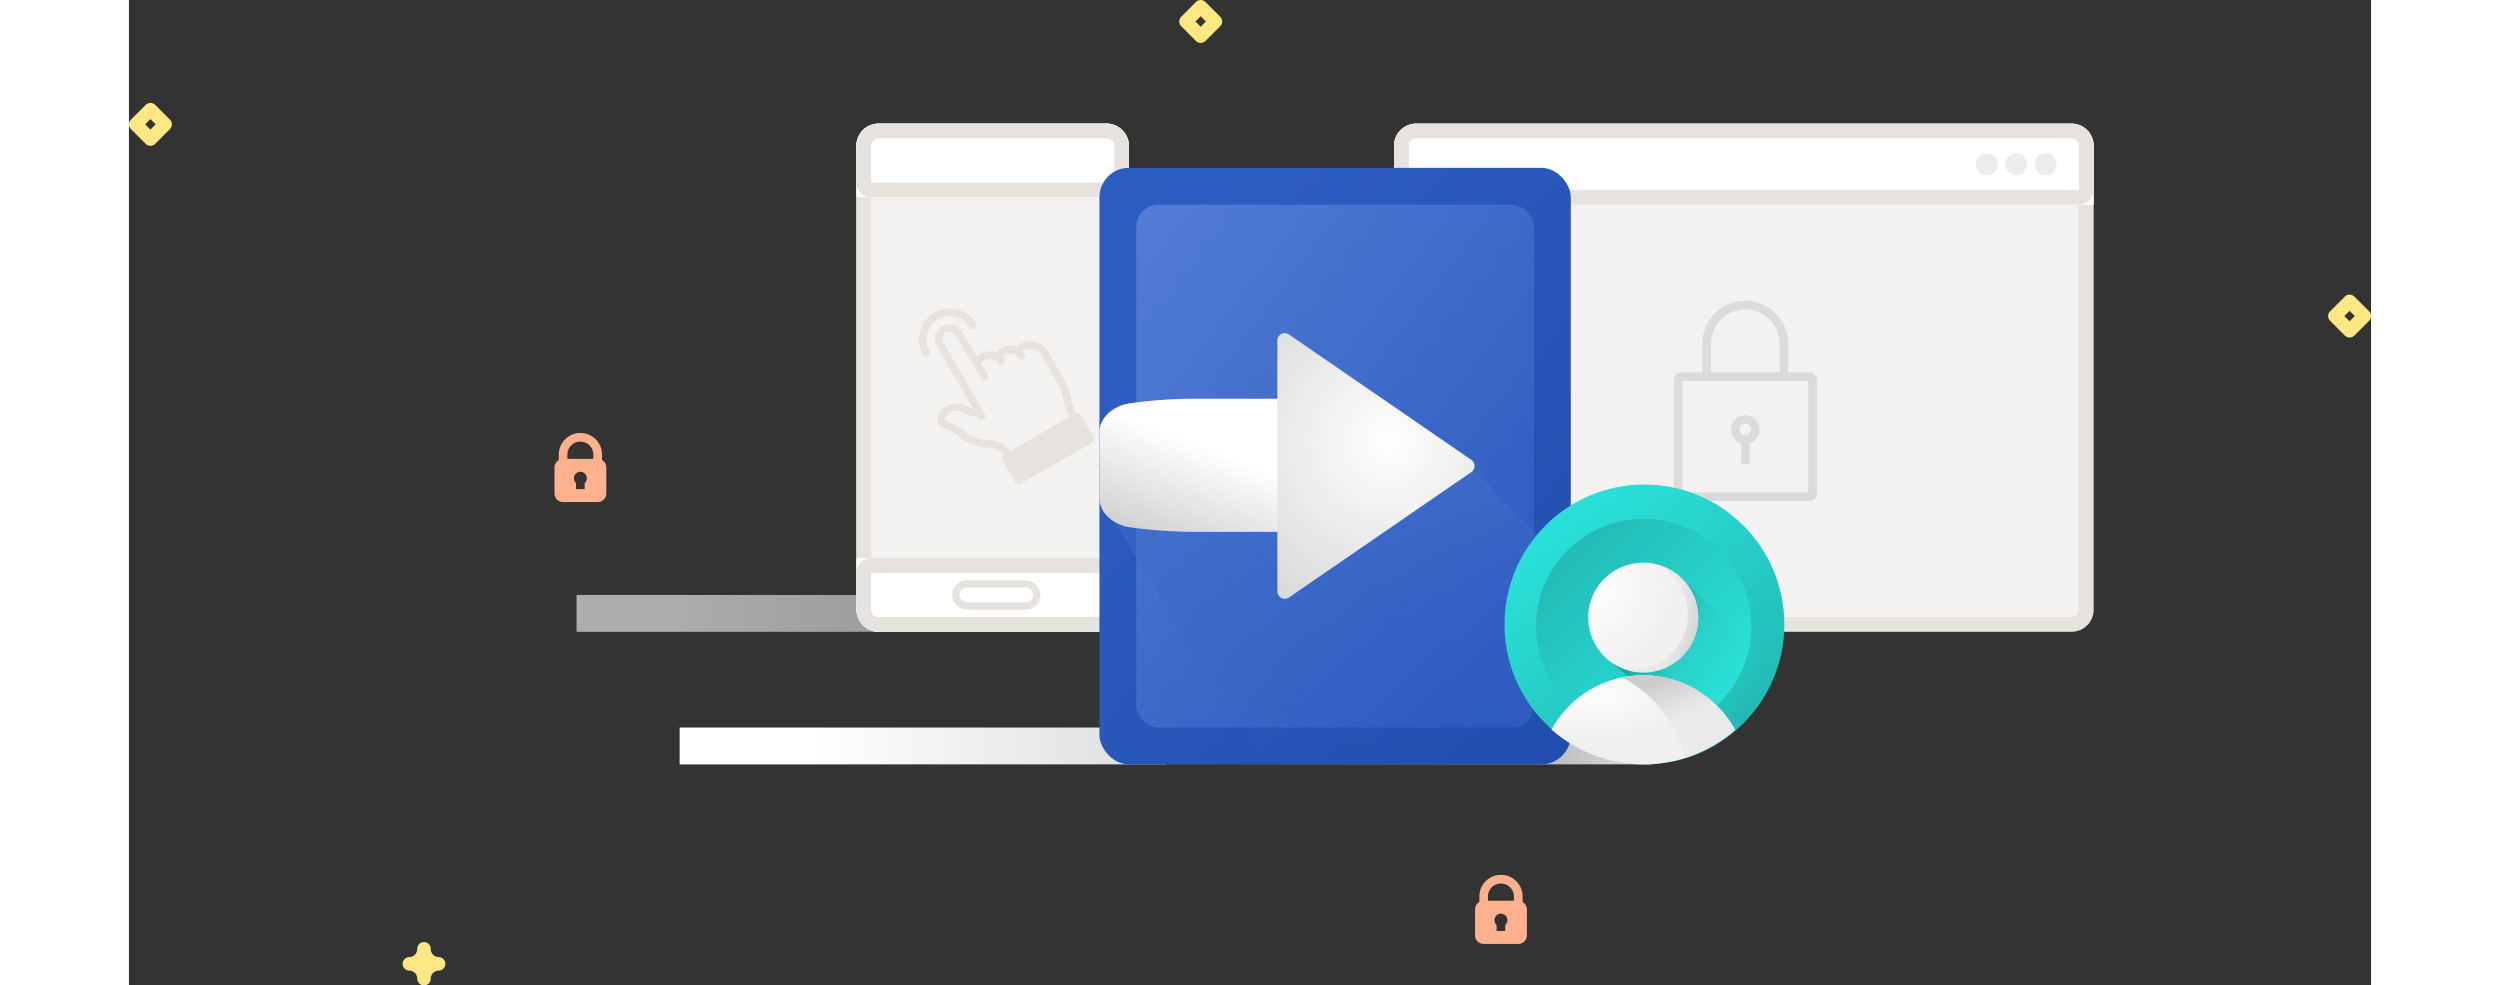 <?xml version="1.0" encoding="UTF-8" standalone="no"?>

<!--
 * Copyright (c) 2020, WSO2 Inc. (http://www.wso2.org) All Rights Reserved.
 *
 * WSO2 Inc. licenses this file to you under the Apache License,
 * Version 2.0 (the "License"); you may not use this file except
 * in compliance with the License.
 * You may obtain a copy of the License at
 *
 *     http://www.apache.org/licenses/LICENSE-2.0
 *
 * Unless required by applicable law or agreed to in writing,
 * software distributed under the License is distributed on an
 * "AS IS" BASIS, WITHOUT WARRANTIES OR CONDITIONS OF ANY
 * KIND, either express or implied. See the License for the
 * specific language governing permissions and limitations
 * under the License.
-->

<svg xmlns="http://www.w3.org/2000/svg" xmlns:xlink="http://www.w3.org/1999/xlink" width="304.445" height="120"
     viewBox="0 0 304.445 133.802">
    <rect x="0" y="0" width="304.445" height="133.802" fill="#333333" stroke="none"/>
    <defs>
        <linearGradient id="linear-gradient" x1="0.274" y1="0.5" x2="1" y2="0.5" gradientUnits="objectBoundingBox">
            <stop offset="0" stop-color="#fff"/>
            <stop offset="1" stop-color="#dbdddf"/>
        </linearGradient>
        <linearGradient id="linear-gradient-3" x1="0.274" y1="0.5" x2="1" y2="0.5" gradientUnits="objectBoundingBox">
            <stop offset="0" stop-color="#fff" stop-opacity="0"/>
            <stop offset="1" stop-color="#dbdddf"/>
        </linearGradient>
        <linearGradient id="linear-gradient-5" x1="0.145" y1="0.253" x2="0.951" y2="1.102"
                        gradientUnits="objectBoundingBox">
            <stop offset="0" stop-color="#2d5cc0"/>
            <stop offset="1" stop-color="#204dad"/>
        </linearGradient>
        <linearGradient id="linear-gradient-6" x1="0.879" y1="0.908" x2="0.028" y2="0.053"
                        gradientUnits="objectBoundingBox">
            <stop offset="0" stop-color="#2d5cc0"/>
            <stop offset="1" stop-color="#517bd4"/>
        </linearGradient>
        <linearGradient id="linear-gradient-7" x1="0.258" y1="1" x2="0.093" y2="-0.549"
                        gradientUnits="objectBoundingBox">
            <stop offset="0" stop-color="#2d5cc0" stop-opacity="0"/>
            <stop offset="1" stop-color="#517bd4"/>
        </linearGradient>
        <linearGradient id="linear-gradient-8" x1="0.464" y1="0.418" x2="1.086" y2="0.86"
                        gradientUnits="objectBoundingBox">
            <stop offset="0" stop-color="#fff"/>
            <stop offset="1" stop-color="#ccc"/>
        </linearGradient>
        <radialGradient id="radial-gradient" cx="0.407" cy="0.431" r="1.306"
                        gradientTransform="matrix(0.035, 0.999, -0.726, 0.025, 0.706, 0.014)"
                        xlink:href="#linear-gradient-8"/>
        <linearGradient id="linear-gradient-9" x1="0.757" y1="0.959" x2="0.149" y2="0.196"
                        gradientUnits="objectBoundingBox">
            <stop offset="0" stop-color="#22b9b3"/>
            <stop offset="1" stop-color="#29e0d8"/>
        </linearGradient>
        <linearGradient id="linear-gradient-10" x1="0.821" y1="0.821" x2="0.126" y2="0.126"
                        gradientUnits="objectBoundingBox">
            <stop offset="0" stop-color="#29e0d8"/>
            <stop offset="1" stop-color="#23bab4"/>
        </linearGradient>
        <linearGradient id="linear-gradient-11" x1="0.084" y1="0.36" x2="0.818" y2="0.733"
                        gradientUnits="objectBoundingBox">
            <stop offset="0" stop-color="#0f8d87"/>
            <stop offset="0.472" stop-color="#2ac8c2" stop-opacity="0.49"/>
            <stop offset="1" stop-color="#29e0d8" stop-opacity="0"/>
        </linearGradient>
        <radialGradient id="radial-gradient-2" cx="0.208" cy="0.202" r="0.5" gradientUnits="objectBoundingBox">
            <stop offset="0" stop-color="#fff"/>
            <stop offset="1" stop-color="#f0f0f0"/>
        </radialGradient>
        <radialGradient id="radial-gradient-3" cx="0" cy="0.233" r="0.764"
                        gradientTransform="translate(0.106 0.025) rotate(27.054)" xlink:href="#radial-gradient-2"/>
        <linearGradient id="linear-gradient-12" x1="0.433" x2="0.678" y2="0.398" gradientUnits="objectBoundingBox">
            <stop offset="0" stop-color="#ccc"/>
            <stop offset="1" stop-color="#ccc" stop-opacity="0.169"/>
        </linearGradient>
        <linearGradient id="linear-gradient-13" x1="0.719" y1="0.4" x2="1.177" y2="0.537"
                        gradientUnits="objectBoundingBox">
            <stop offset="0" stop-color="#ccc" stop-opacity="0.188"/>
            <stop offset="1" stop-color="#ccc"/>
        </linearGradient>
    </defs>
    <g id="federated-associations" transform="translate(-141.222 -98.21)">
        <path id="Path_95"
              d="M424.493,166.965a.914.914,0,0,1-.914-.914,1.1,1.1,0,0,0-1.1-1.1.915.915,0,0,1,0-1.829,1.1,1.1,0,0,0,1.1-1.1.915.915,0,1,1,1.829,0,1.1,1.1,0,0,0,1.1,1.1.915.915,0,0,1,0,1.829,1.1,1.1,0,0,0-1.1,1.1.914.914,0,0,1-.914.914Z"
              transform="translate(-243.207 65.047)" fill="#ffe783"/>
        <path id="Path_96"
              d="M68.794,419.851a.915.915,0,0,1-.645-.267l-2-2a.914.914,0,0,1,0-1.291l2-2a.914.914,0,0,1,1.291,0l2,2a.914.914,0,0,1,0,1.291l-2,2.008A.915.915,0,0,1,68.794,419.851Zm-.711-2.917.711.711.711-.711-.711-.708Z"
              transform="translate(75.344 -301.841)" fill="#ffe783"/>
        <rect id="Rectangle_455" data-name="Rectangle 455" width="47" height="5" transform="translate(202 179)"
              opacity="0.6" fill="url(#linear-gradient)"/>
        <path id="Path_98"
              d="M141.064,46.254a.914.914,0,0,1-.645-.267l-2-2.005a.914.914,0,0,1,0-1.291l2-2a.914.914,0,0,1,1.291,0l2,2a.914.914,0,0,1,0,1.291l-2,2a.909.909,0,0,1-.645.267Zm-.711-2.917.711.711.711-.711-.711-.711Z"
              transform="translate(301.688 97.79)" fill="#ffe783"/>
        <path id="Path_98-2" data-name="Path_98"
              d="M141.064,46.254a.914.914,0,0,1-.645-.267l-2-2.005a.914.914,0,0,1,0-1.291l2-2a.914.914,0,0,1,1.291,0l2,2a.914.914,0,0,1,0,1.291l-2,2a.909.909,0,0,1-.645.267Zm-.711-2.917.711.711.711-.711-.711-.711Z"
              transform="translate(145.688 57.79)" fill="#ffe783"/>
        <path id="padlock"
              d="M70.9,3.681V2.932a2.932,2.932,0,1,0-5.864,0v.749a1.169,1.169,0,0,0-.586,1.01V8.209a1.174,1.174,0,0,0,1.173,1.173h4.691a1.174,1.174,0,0,0,1.173-1.173V4.691a1.169,1.169,0,0,0-.586-1.01ZM67.963,1.173a1.761,1.761,0,0,1,1.759,1.759v.586H66.2V2.932a1.761,1.761,0,0,1,1.759-1.759Zm.586,5.635v.815H67.377V6.808a.88.88,0,1,1,1.173,0Z"
              transform="translate(259.555 217)" fill="#ffb18d"/>
        <path id="padlock-2" data-name="padlock"
              d="M70.9,3.681V2.932a2.932,2.932,0,1,0-5.864,0v.749a1.169,1.169,0,0,0-.586,1.01V8.209a1.174,1.174,0,0,0,1.173,1.173h4.691a1.174,1.174,0,0,0,1.173-1.173V4.691a1.169,1.169,0,0,0-.586-1.01ZM67.963,1.173a1.761,1.761,0,0,1,1.759,1.759v.586H66.2V2.932a1.761,1.761,0,0,1,1.759-1.759Zm.586,5.635v.815H67.377V6.808a.88.88,0,1,1,1.173,0Z"
              transform="translate(134.555 157)" fill="#ffb18d"/>
        <rect id="Rectangle_446" data-name="Rectangle 446" width="66" height="5" transform="translate(216 197)"
              fill="url(#linear-gradient)"/>
        <g id="Group_1182" data-name="Group 1182" transform="translate(107)">
            <g id="Rectangle_468" data-name="Rectangle 468" transform="translate(133 115)" fill="#f4f2f1"
               stroke="#e6e3df" stroke-width="2">
                <rect width="37" height="69" rx="3" stroke="none"/>
                <rect x="1" y="1" width="35" height="67" rx="2" fill="none"/>
            </g>
            <g id="Rectangle_469" data-name="Rectangle 469" transform="translate(133 115)" fill="#fff" stroke="#e6e3df"
               stroke-width="2">
                <path d="M3,0H34a3,3,0,0,1,3,3v7a0,0,0,0,1,0,0H0a0,0,0,0,1,0,0V3A3,3,0,0,1,3,0Z" stroke="none"/>
                <path d="M3,1H34a2,2,0,0,1,2,2V8a1,1,0,0,1-1,1H2A1,1,0,0,1,1,8V3A2,2,0,0,1,3,1Z" fill="none"/>
            </g>
            <g id="Rectangle_470" data-name="Rectangle 470" transform="translate(133 174)" fill="#fff" stroke="#e6e3df"
               stroke-width="2">
                <path d="M0,0H37a0,0,0,0,1,0,0V7a3,3,0,0,1-3,3H3A3,3,0,0,1,0,7V0A0,0,0,0,1,0,0Z" stroke="none"/>
                <path d="M2,1H35a1,1,0,0,1,1,1V7a2,2,0,0,1-2,2H3A2,2,0,0,1,1,7V2A1,1,0,0,1,2,1Z" fill="none"/>
            </g>
            <g id="Rectangle_471" data-name="Rectangle 471" transform="translate(146 177)" fill="#fff" stroke="#e6e3df"
               stroke-width="1">
                <rect width="12" height="4" rx="2" stroke="none"/>
                <rect x="0.5" y="0.5" width="11" height="3" rx="1.5" fill="none"/>
            </g>
            <path id="claim-gesture"
                  d="M5.564,26a.508.508,0,0,1-.508-.508V21.937a.508.508,0,0,1,.473-.506,2.8,2.8,0,0,0-1.514-2.042,5.816,5.816,0,0,1-2.408-2.915A6.924,6.924,0,0,0,.443,14.364c-.1-.122-.186-.239-.262-.354a1.175,1.175,0,0,1,.067-1.344,2.23,2.23,0,0,1,2.281-.847,2.984,2.984,0,0,1,2.032,1.431,4.643,4.643,0,0,0,.513.638V4.163A2,2,0,0,1,7.042,2.133,2.005,2.005,0,0,1,9.011,4.153L9.1,8.048a2.535,2.535,0,0,1,2.47.779,2.553,2.553,0,0,1,1.976.142,2.421,2.421,0,0,1,.842.672,2.359,2.359,0,0,1,1.66.084,2.752,2.752,0,0,1,1.73,2.654v4.284a10.54,10.54,0,0,1-.5,2.773,12.334,12.334,0,0,0-.441,2,.509.509,0,0,1,.478.506v3.555A.508.508,0,0,1,16.8,26Zm10.244-4.571a12.784,12.784,0,0,1,.481-2.265,9.611,9.611,0,0,0,.468-2.5V12.378a1.74,1.74,0,0,0-1.093-1.712,1.485,1.485,0,0,0-.854-.1,2.219,2.219,0,0,1,.042.436.507.507,0,1,1-1.015,0A1.232,1.232,0,0,0,13.1,9.881a1.633,1.633,0,0,0-1.068-.135,2.379,2.379,0,0,1,.06.528.508.508,0,0,1-1.016,0,1.264,1.264,0,0,0-1.01-1.228,1.168,1.168,0,0,0-.943.092l.037,1.732a.507.507,0,1,1-1.015.022L8,4.175a1.011,1.011,0,0,0-.954-1.026.986.986,0,0,0-.953,1.015v11.21a.507.507,0,1,1-1.015,0v-.209a4.258,4.258,0,0,1-1.342-1.329,1.981,1.981,0,0,0-1.417-1.025,1.228,1.228,0,0,0-1.228.428c-.01.015-.1.149-.06.209.057.085.132.181.219.292a7.915,7.915,0,0,1,1.315,2.385,4.829,4.829,0,0,0,2.047,2.437,3.726,3.726,0,0,1,1.944,2.866h9.256ZM10.191,4.163a3.148,3.148,0,0,0-6.3,0,.508.508,0,1,1-1.016,0,4.164,4.164,0,0,1,8.329,0,.508.508,0,0,1-1.016,0Z"
                  transform="translate(137.487 144.185) rotate(-30)" fill="#e6e3df"/>
        </g>
        <g id="Group_1135" data-name="Group 1135" transform="translate(33 -7)">
            <rect id="Rectangle_448" data-name="Rectangle 448" width="66" height="5" transform="translate(234 186)"
                  fill="url(#linear-gradient-3)"/>
            <g id="Path_2110" data-name="Path 2110" transform="translate(280 122)" fill="#f4f2f1">
                <path d="M 92 68 L 3 68 C 1.897 68 1 67.103 1 66 L 1 3 C 1 1.897 1.897 1 3 1 L 92 1 C 93.103 1 94 1.897 94 3 L 94 66 C 94 67.103 93.103 68 92 68 Z"
                      stroke="none"/>
                <path d="M 3 2 C 2.449 2 2 2.449 2 3 L 2 66 C 2 66.551 2.449 67 3 67 L 92 67 C 92.551 67 93 66.551 93 66 L 93 3 C 93 2.449 92.551 2 92 2 L 3 2 M 3 0 L 92 0 C 93.657 0 95 1.343 95 3 L 95 66 C 95 67.657 93.657 69 92 69 L 3 69 C 1.343 69 0 67.657 0 66 L 0 3 C 0 1.343 1.343 0 3 0 Z"
                      stroke="none" fill="#e6e3df"/>
            </g>
            <g id="Rectangle_376" data-name="Rectangle 376" transform="translate(280 122)" fill="#fff" stroke="#e6e3df"
               stroke-width="2">
                <path d="M3,0H92a3,3,0,0,1,3,3v8a0,0,0,0,1,0,0H0a0,0,0,0,1,0,0V3A3,3,0,0,1,3,0Z" stroke="none"/>
                <path d="M3,1H92a2,2,0,0,1,2,2V9a1,1,0,0,1-1,1H2A1,1,0,0,1,1,9V3A2,2,0,0,1,3,1Z" fill="none"/>
            </g>
            <circle id="Ellipse_110" data-name="Ellipse 110" cx="1.5" cy="1.5" r="1.5" transform="translate(367 126)"
                    fill="#eaecee"/>
            <circle id="Ellipse_111" data-name="Ellipse 111" cx="1.5" cy="1.5" r="1.5" transform="translate(363 126)"
                    fill="#eaecee"/>
            <circle id="Ellipse_112" data-name="Ellipse 112" cx="1.5" cy="1.5" r="1.5" transform="translate(359 126)"
                    fill="#eaecee"/>
            <path id="locked-outline"
                  d="M.971,27.17A.972.972,0,0,1,0,26.2V10.675A.971.971,0,0,1,.971,9.7h2.91V5.725h0a5.822,5.822,0,0,1,11.643,0V9.7h2.912a.971.971,0,0,1,.969.971V26.2a.972.972,0,0,1-.969.971Zm.192-16.107V25.811A.2.2,0,0,0,1.357,26h16.69a.2.2,0,0,0,.194-.194V11.063a.193.193,0,0,0-.194-.194H1.357A.193.193,0,0,0,1.163,11.063ZM5.046,5.725V9.7H14.36V5.821a4.658,4.658,0,0,0-9.315-.1Zm4.075,16.4V19.317a1.94,1.94,0,1,1,1.165,0v2.807Zm-.2-4.658A.776.776,0,1,0,9.7,16.69.779.779,0,0,0,8.925,17.466Z"
                  transform="translate(318 146.059)" fill="#dbdbdb"/>
        </g>
        <rect id="Rectangle_450" data-name="Rectangle 450" width="86" height="7" transform="translate(262 195)"
              fill="url(#linear-gradient-3)"/>
        <g id="Group_1247" data-name="Group 1247" transform="translate(-63 -41)">
            <rect id="Rectangle_477" data-name="Rectangle 477" width="64" height="81" rx="4"
                  transform="translate(336 162)" fill="url(#linear-gradient-5)"/>
            <rect id="Rectangle_478" data-name="Rectangle 478" width="54" height="71" rx="3"
                  transform="translate(341 167)" fill="url(#linear-gradient-6)"/>
            <path id="Path_2201" data-name="Path 2201" d="M386.3,185.5l13.169,13.413.614,27.265h-41.6l-22.462-36.2Z"
                  transform="translate(0.016 16.953)" fill="url(#linear-gradient-7)"/>
            <g id="Group_1184" data-name="Group 1184" transform="translate(336 183.548)">
                <path id="Path_2200" data-name="Path 2200"
                      d="M17.476,28.943a64.882,64.882,0,0,0,.6-8.8V0H0V20.143a64.881,64.881,0,0,0,.6,8.8c.338,2.465,2.015,4.263,3.975,4.263H13.5C15.462,33.206,17.139,31.408,17.476,28.943Z"
                      transform="translate(33.206 9.802) rotate(90)" fill="url(#linear-gradient-8)"/>
                <path id="Polygon_9" data-name="Polygon 9"
                      d="M18.111,1.2a1,1,0,0,1,1.648,0L36.794,25.976a1,1,0,0,1-.824,1.567H1.9a1,1,0,0,1-.824-1.567Z"
                      transform="translate(51.705) rotate(90)" fill="url(#radial-gradient)"/>
            </g>
        </g>
        <g id="Group_1248" data-name="Group 1248" transform="translate(-1256 -1532.824)">
            <circle id="Ellipse_177" data-name="Ellipse 177" cx="19" cy="19" r="19" transform="translate(1584 1696.824)"
                    fill="url(#linear-gradient-9)"/>
            <circle id="Ellipse_181" data-name="Ellipse 181" cx="14.616" cy="14.616" r="14.616"
                    transform="translate(1588.292 1701.472)" fill="url(#linear-gradient-10)"/>
            <path id="Intersection_8" data-name="Intersection 8"
                  d="M0,10.46,10.575,0C16.98,6.155,21.305,10.184,23.411,12.127a18.949,18.949,0,0,1-8.993,10.838Z"
                  transform="translate(1597.475 1709.582)" fill="url(#linear-gradient-11)"/>
            <path id="Intersection_5" data-name="Intersection 5"
                  d="M0,7.358Q.239,6.924.51,6.5a14.221,14.221,0,0,1,23.923.045q.274.428.516.872a18.823,18.823,0,0,1-12.438,4.672A18.822,18.822,0,0,1,0,7.358Z"
                  transform="translate(1590.382 1722.731)" fill="url(#radial-gradient-2)"/>
            <ellipse id="Ellipse_180" data-name="Ellipse 180" cx="7.477" cy="7.464" rx="7.477" ry="7.464"
                     transform="translate(1595.362 1707.431)" fill="url(#radial-gradient-3)"/>
            <path id="Subtraction_21" data-name="Subtraction 21"
                  d="M8.534,11.244h0A16.607,16.607,0,0,0,0,.288,14.318,14.318,0,0,1,7.644.823,14.151,14.151,0,0,1,11.731,3.1,14.232,14.232,0,0,1,14.84,6.549c.182.284.356.577.516.872a18.753,18.753,0,0,1-6.821,3.823Z"
                  transform="translate(1599.975 1722.731)" fill="url(#linear-gradient-12)"/>
            <path id="Subtraction_22" data-name="Subtraction 22"
                  d="M3.056,14.742A7.431,7.431,0,0,1,0,14.092a7.485,7.485,0,0,0,9.133-7.28A7.477,7.477,0,0,0,4.716,0,7.463,7.463,0,0,1,3.056,14.742Z"
                  transform="translate(1599.783 1707.616)" fill="url(#linear-gradient-13)"/>
        </g>
    </g>
</svg>
